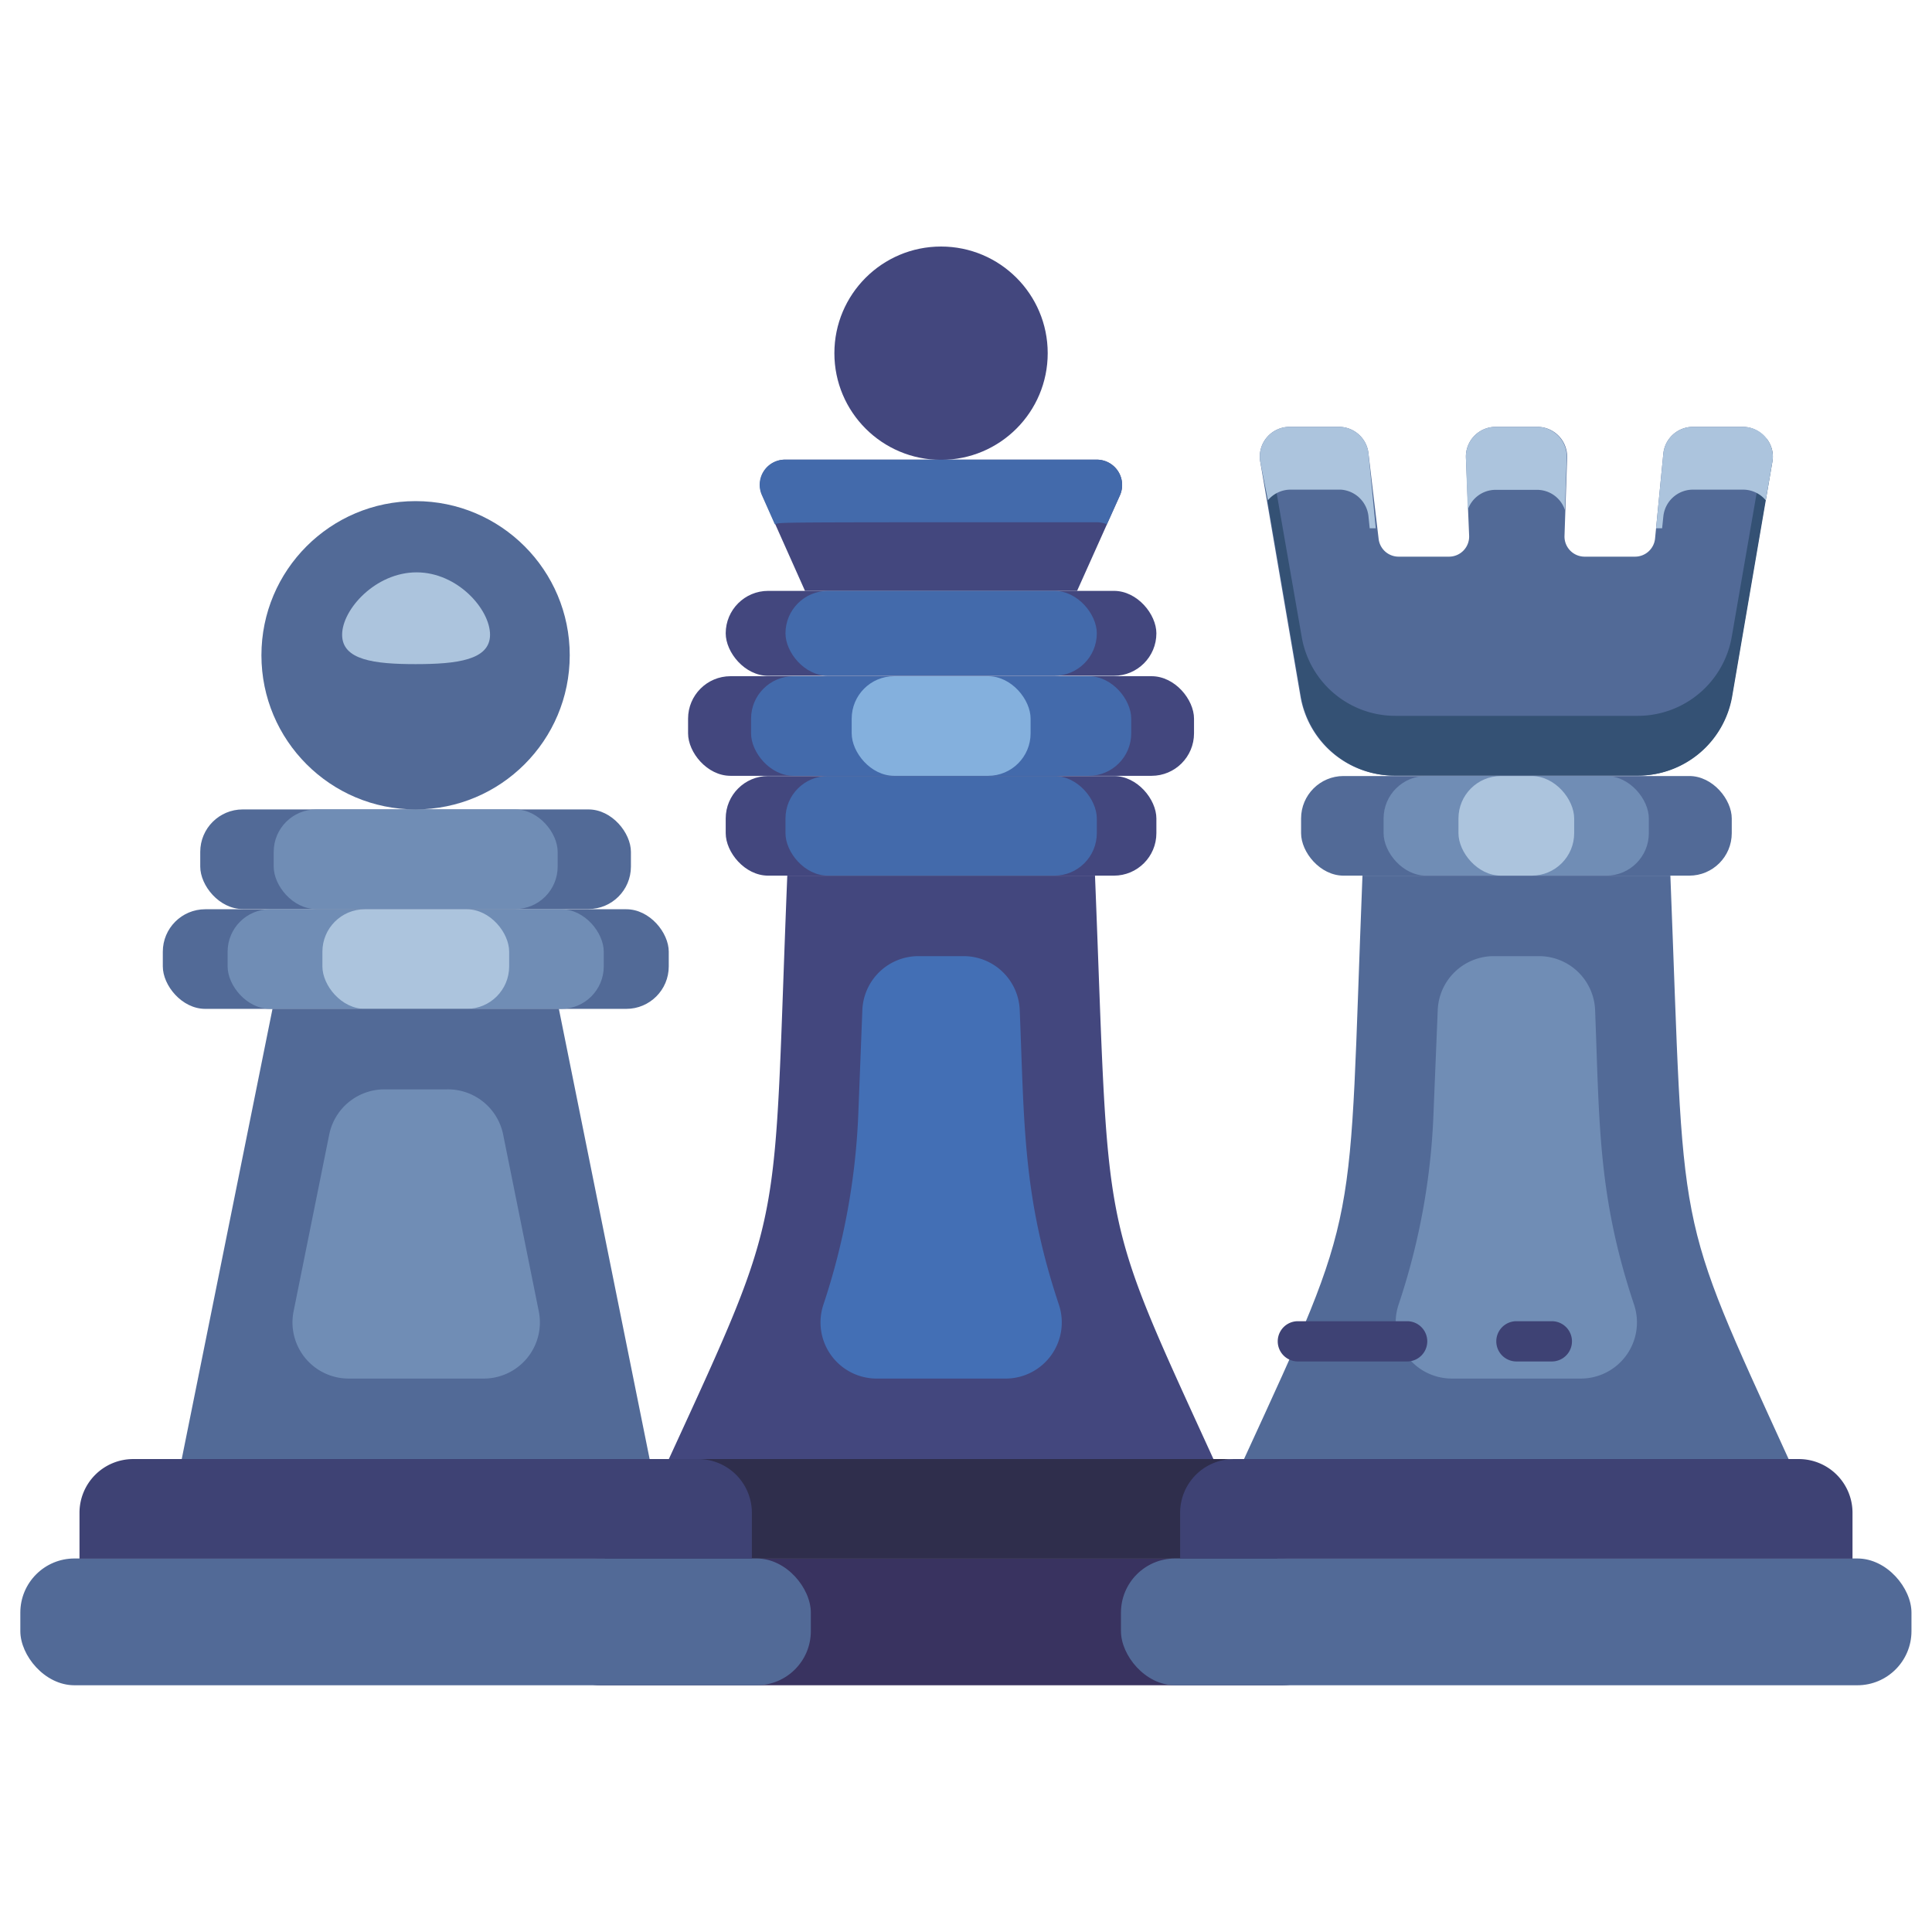 <svg xmlns="http://www.w3.org/2000/svg" version="1.1" xmlns:xlink="http://www.w3.org/1999/xlink" width="512" height="512" x="0" y="0" viewBox="0 0 96 96" style="enable-background:new 0 0 512 512" xml:space="preserve" class=""><g><g fill="#43477e"><circle cx="46.76" cy="17.55" r="5.3" fill="#43477e" opacity="1" data-original="#43477e" class=""></circle><rect width="21.4" height="4.95" x="36.06" y="38.56" rx="2.11" fill="#43477e" opacity="1" data-original="#43477e" class=""></rect><rect width="21.4" height="4.22" x="36.06" y="29.36" rx="2.11" fill="#43477e" opacity="1" data-original="#43477e" class=""></rect><rect width="25.14" height="4.95" x="34.19" y="33.6" rx="2.11" fill="#43477e" opacity="1" data-original="#43477e" class=""></rect><path d="M53.52 29.36H40l-2.12-4.75A1.25 1.25 0 0 1 39 22.84h15.5a1.26 1.26 0 0 1 1.15 1.77zM54.41 43.51H39.12c-.73 18.05 0 16.18-5.89 29H60.3c-5.76-12.6-5.16-10.74-5.89-29z" fill="#43477e" opacity="1" data-original="#43477e" class=""></path></g><rect width="39.28" height="6.3" x="27.12" y="77.44" fill="#393360" rx="2.69" opacity="1" data-original="#393360"></rect><path fill="#2f2e4c" d="M32.73 72.5H60.8a2.67 2.67 0 0 1 2.67 2.67v2.28H30.05v-2.28a2.67 2.67 0 0 1 2.68-2.67z" opacity="1" data-original="#2f2e4c"></path><path fill="#526a97" d="M86.62 21.21h-2.5a1.48 1.48 0 0 0-1.47 1.33l-.41 4.21a1 1 0 0 1-1 .91h-2.5a1 1 0 0 1-1-1.05l.13-3.87a1.48 1.48 0 0 0-1.48-1.53h-2.07a1.48 1.48 0 0 0-1.48 1.53l.16 3.87a1 1 0 0 1-1 1.05h-2.5a1 1 0 0 1-1-.91l-.5-4.21a1.48 1.48 0 0 0-1.47-1.33h-2.45a1.48 1.48 0 0 0-1.46 1.73l2 11.67a4.73 4.73 0 0 0 4.67 3.93h12.09a4.75 4.75 0 0 0 4.67-3.93l2-11.67a1.48 1.48 0 0 0-1.43-1.73z" opacity="1" data-original="#526a97" class=""></path><rect width="15.47" height="4.95" x="39.03" y="38.56" fill="#436aab" rx="2.11" opacity="1" data-original="#436aab"></rect><path fill="#345174" d="m88.07 22.94-2 11.67a4.75 4.75 0 0 1-4.67 3.93H69.32a4.73 4.73 0 0 1-4.67-3.93l-2-11.67a1.43 1.43 0 0 1 .31-1.17l1.72 9.87a4.72 4.72 0 0 0 4.67 3.93h12.03a4.74 4.74 0 0 0 4.67-3.93l1.71-9.87a1.43 1.43 0 0 1 .31 1.17z" opacity="1" data-original="#345174"></path><rect width="15.47" height="4.22" x="39.03" y="29.36" fill="#436aab" rx="2.11" opacity="1" data-original="#436aab"></rect><rect width="18.89" height="4.95" x="37.32" y="33.6" fill="#436aab" rx="2.11" opacity="1" data-original="#436aab"></rect><rect width="8.89" height="4.95" x="42.32" y="33.6" fill="#84b0dd" rx="2.11" opacity="1" data-original="#84b0dd"></rect><path fill="#436fb5" d="M43.55 68.5a2.79 2.79 0 0 1-2.63-3.69 34.29 34.29 0 0 0 1.73-9.49l.2-5.13a2.79 2.79 0 0 1 2.79-2.68h2.24a2.79 2.79 0 0 1 2.79 2.68c.23 5.69.15 9.25 1.94 14.62A2.79 2.79 0 0 1 50 68.5z" opacity="1" data-original="#436fb5"></path><path fill="#436aab" d="M55.65 24.61 55 26.05a1.35 1.35 0 0 0-.5-.1c-16.74 0-15.62 0-16 .1l-.64-1.44A1.25 1.25 0 0 1 39 22.84h15.5a1.26 1.26 0 0 1 1.15 1.77z" opacity="1" data-original="#436aab"></path><rect width="39.28" height="6.3" x="1.01" y="77.44" fill="#526a97" rx="2.69" opacity="1" data-original="#526a97" class=""></rect><path fill="#3e4274" d="M6.62 72.5h28.07a2.67 2.67 0 0 1 2.67 2.67v2.28H3.95v-2.28a2.67 2.67 0 0 1 2.67-2.67z" opacity="1" data-original="#3e4274" class=""></path><rect width="21.4" height="4.95" x="9.95" y="40.22" fill="#526a97" rx="2.11" opacity="1" data-original="#526a97" class=""></rect><rect width="14.11" height="4.95" x="13.6" y="40.22" fill="#708db5" rx="2.11" opacity="1" data-original="#708db5"></rect><rect width="25.14" height="4.95" x="8.09" y="45.18" fill="#526a97" rx="2.11" opacity="1" data-original="#526a97" class=""></rect><rect width="18.69" height="4.95" x="11.31" y="45.18" fill="#708db5" rx="2.11" opacity="1" data-original="#708db5"></rect><rect width="9.28" height="4.95" x="16.02" y="45.18" fill="#acc4dd" rx="2.11" opacity="1" data-original="#acc4dd" class=""></rect><circle cx="20.65" cy="32.56" r="7.66" fill="#526a97" opacity="1" data-original="#526a97" class=""></circle><path fill="#acc4dd" d="M24.35 31.54c0 1.26-1.65 1.46-3.7 1.46S17 32.8 17 31.54s1.66-3.1 3.7-3.1 3.65 1.84 3.65 3.1z" opacity="1" data-original="#acc4dd" class=""></path><path fill="#526a97" d="M32.28 72.5H9.03l4.51-22.37h14.23z" opacity="1" data-original="#526a97" class=""></path><path fill="#708db5" d="m14.59 65.15 1.77-8.78a2.8 2.8 0 0 1 2.74-2.24h3.11A2.8 2.8 0 0 1 25 56.37l1.77 8.78A2.79 2.79 0 0 1 24 68.5h-6.67a2.79 2.79 0 0 1-2.74-3.35z" opacity="1" data-original="#708db5"></path><rect width="21.4" height="4.95" x="64.65" y="38.56" fill="#526a97" rx="2.11" opacity="1" data-original="#526a97" class=""></rect><path fill="#526a97" d="M83 43.51H67.7c-.72 18.05 0 16.18-5.89 29h27.07c-5.75-12.6-5.16-10.74-5.88-29z" opacity="1" data-original="#526a97" class=""></path><rect width="13.18" height="4.95" x="68.75" y="38.56" fill="#708db5" rx="2.11" opacity="1" data-original="#708db5"></rect><rect width="5.75" height="4.95" x="72.47" y="38.56" fill="#acc4dd" rx="2.11" opacity="1" data-original="#acc4dd" class=""></rect><path fill="#acc4dd" d="M63 24.86a1.47 1.47 0 0 1 1.13-.53h2.49A1.48 1.48 0 0 1 68 25.67l.06.58h.3L68 22.54a1.48 1.48 0 0 0-1.47-1.33h-2.45a1.48 1.48 0 0 0-1.46 1.73zM77.76 25.34a1.46 1.46 0 0 0-1.39-1h-2.05a1.46 1.46 0 0 0-1.39 1l-.09-2.6a1.48 1.48 0 0 1 1.48-1.53h2.05a1.48 1.48 0 0 1 1.48 1.53zM82.59 26.25l.06-.58a1.48 1.48 0 0 1 1.47-1.34h2.5a1.47 1.47 0 0 1 1.12.53l.33-1.92a1.48 1.48 0 0 0-1.45-1.73h-2.5a1.48 1.48 0 0 0-1.47 1.33l-.36 3.71z" opacity="1" data-original="#acc4dd" class=""></path><path fill="#708db5" d="M72.14 68.5a2.79 2.79 0 0 1-2.64-3.69 33.83 33.83 0 0 0 1.73-9.49l.21-5.13a2.79 2.79 0 0 1 2.79-2.68h2.24a2.79 2.79 0 0 1 2.79 2.68c.22 5.68.14 9.25 1.93 14.62a2.79 2.79 0 0 1-2.63 3.69z" opacity="1" data-original="#708db5"></path><path fill="#3e4274" d="M69.92 67.65h-5.43a1 1 0 1 1 0-2h5.43a1 1 0 0 1 0 2zM77.11 67.65h-1.76a1 1 0 0 1 0-2h1.76a1 1 0 0 1 0 2z" opacity="1" data-original="#3e4274" class=""></path><rect width="39.28" height="6.3" x="55.7" y="77.44" fill="#526a97" rx="2.69" opacity="1" data-original="#526a97" class=""></rect><path fill="#3e4274" d="M61.31 72.5h28.07a2.67 2.67 0 0 1 2.67 2.67v2.28H58.64v-2.28a2.67 2.67 0 0 1 2.67-2.67z" opacity="1" data-original="#3e4274" class=""></path></g></svg>